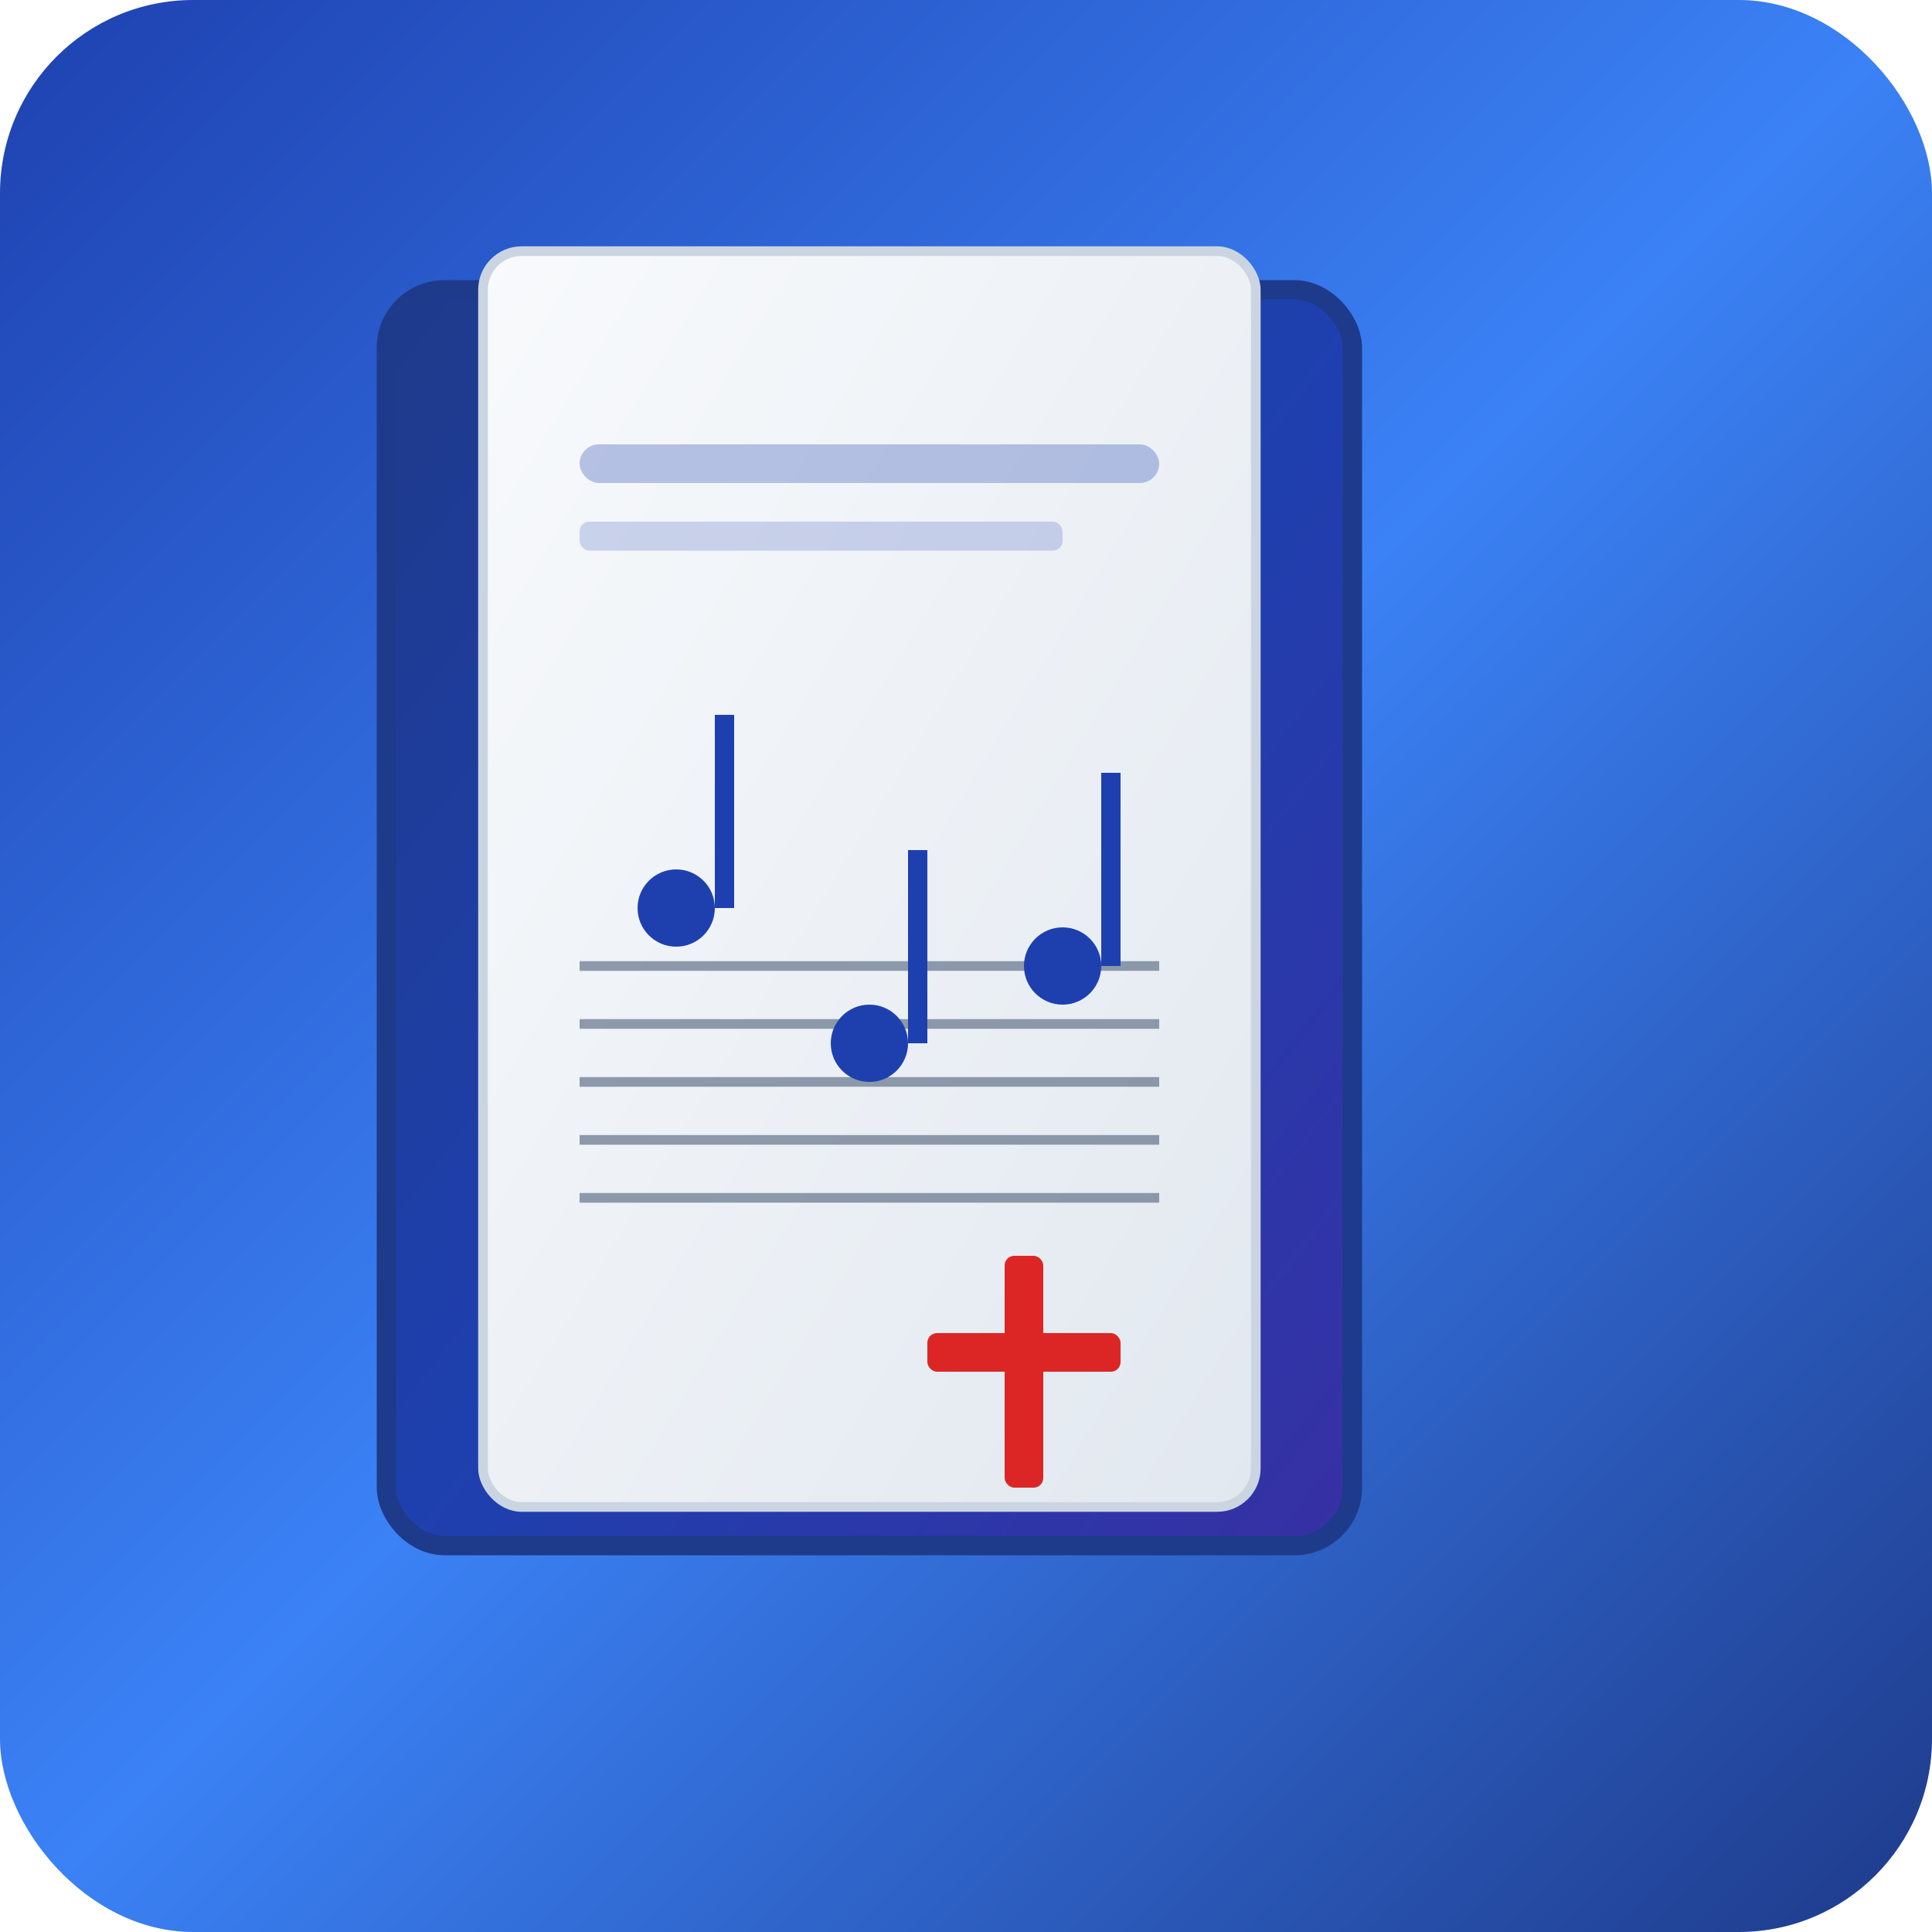 <svg xmlns="http://www.w3.org/2000/svg" viewBox="0 0 100 100" width="100" height="100">
  <defs>
    <linearGradient id="bgGradient" x1="0%" y1="0%" x2="100%" y2="100%">
      <stop offset="0%" style="stop-color:#1e40af;stop-opacity:1" />
      <stop offset="50%" style="stop-color:#3b82f6;stop-opacity:1" />
      <stop offset="100%" style="stop-color:#1e3a8a;stop-opacity:1" />
    </linearGradient>
    <linearGradient id="bookGradient" x1="0%" y1="0%" x2="100%" y2="100%">
      <stop offset="0%" style="stop-color:#1e3a8a;stop-opacity:1" />
      <stop offset="50%" style="stop-color:#1e40af;stop-opacity:1" />
      <stop offset="100%" style="stop-color:#3730a3;stop-opacity:1" />
    </linearGradient>
    <linearGradient id="pageGradient" x1="0%" y1="0%" x2="100%" y2="100%">
      <stop offset="0%" style="stop-color:#f8fafc;stop-opacity:1" />
      <stop offset="100%" style="stop-color:#e2e8f0;stop-opacity:1" />
    </linearGradient>
    <filter id="shadow" x="-50%" y="-50%" width="200%" height="200%">
      <feDropShadow dx="2" dy="4" stdDeviation="3" flood-color="rgba(0,0,0,0.3)"/>
    </filter>
  </defs>
  
  
  <!-- Favicon Background -->
  <rect width="100" height="100" fill="url(#bgGradient)" rx="10" ry="10"/>
  
  <!-- Book Icon -->
  <g transform="translate(20, 15)">
  
  
    <!-- Book Cover -->
    <rect x="0" y="0" width="50" height="65" rx="3" ry="3" 
          fill="url(#bookGradient)" stroke="#1e3a8a" stroke-width="1" filter="url(#shadow)"/>
    
    <!-- Book Pages -->
    <rect x="5" y="-2" width="40" height="65" rx="2" ry="2" 
          fill="url(#pageGradient)" stroke="#cbd5e1" stroke-width="0.5"/>
    
    <!-- Musical Staff Lines -->
    <line x1="10" y1="35" x2="40" y2="35" 
             stroke="#64748b" stroke-width="0.5" opacity="0.7"/><line x1="10" y1="38" x2="40" y2="38" 
             stroke="#64748b" stroke-width="0.5" opacity="0.7"/><line x1="10" y1="41" x2="40" y2="41" 
             stroke="#64748b" stroke-width="0.5" opacity="0.7"/><line x1="10" y1="44" x2="40" y2="44" 
             stroke="#64748b" stroke-width="0.5" opacity="0.7"/><line x1="10" y1="47" x2="40" y2="47" 
             stroke="#64748b" stroke-width="0.5" opacity="0.7"/>
    
    <!-- Musical Notes -->
    <circle cx="15" cy="32" r="2" fill="#1e40af"/>
    <rect x="17" y="22" width="1" height="10" fill="#1e40af"/>
    
    <circle cx="25" cy="39" r="2" fill="#1e40af"/>
    <rect x="27" y="29" width="1" height="10" fill="#1e40af"/>
    
    <circle cx="35" cy="35" r="2" fill="#1e40af"/>
    <rect x="37" y="25" width="1" height="10" fill="#1e40af"/>
    
    <!-- Cross Symbol -->
    <rect x="32" y="50" width="2" height="12" fill="#dc2626" rx="0.5"/>
    <rect x="28" y="54" width="10" height="2" fill="#dc2626" rx="0.5"/>
    
    <!-- Title Lines -->
    <rect x="10" y="8" width="30" height="2" fill="rgba(30, 64, 175, 0.3)" rx="1"/>
    <rect x="10" y="12" width="25" height="1.5" fill="rgba(30, 64, 175, 0.2)" rx="0.5"/>
  </g>
  
  
</svg>